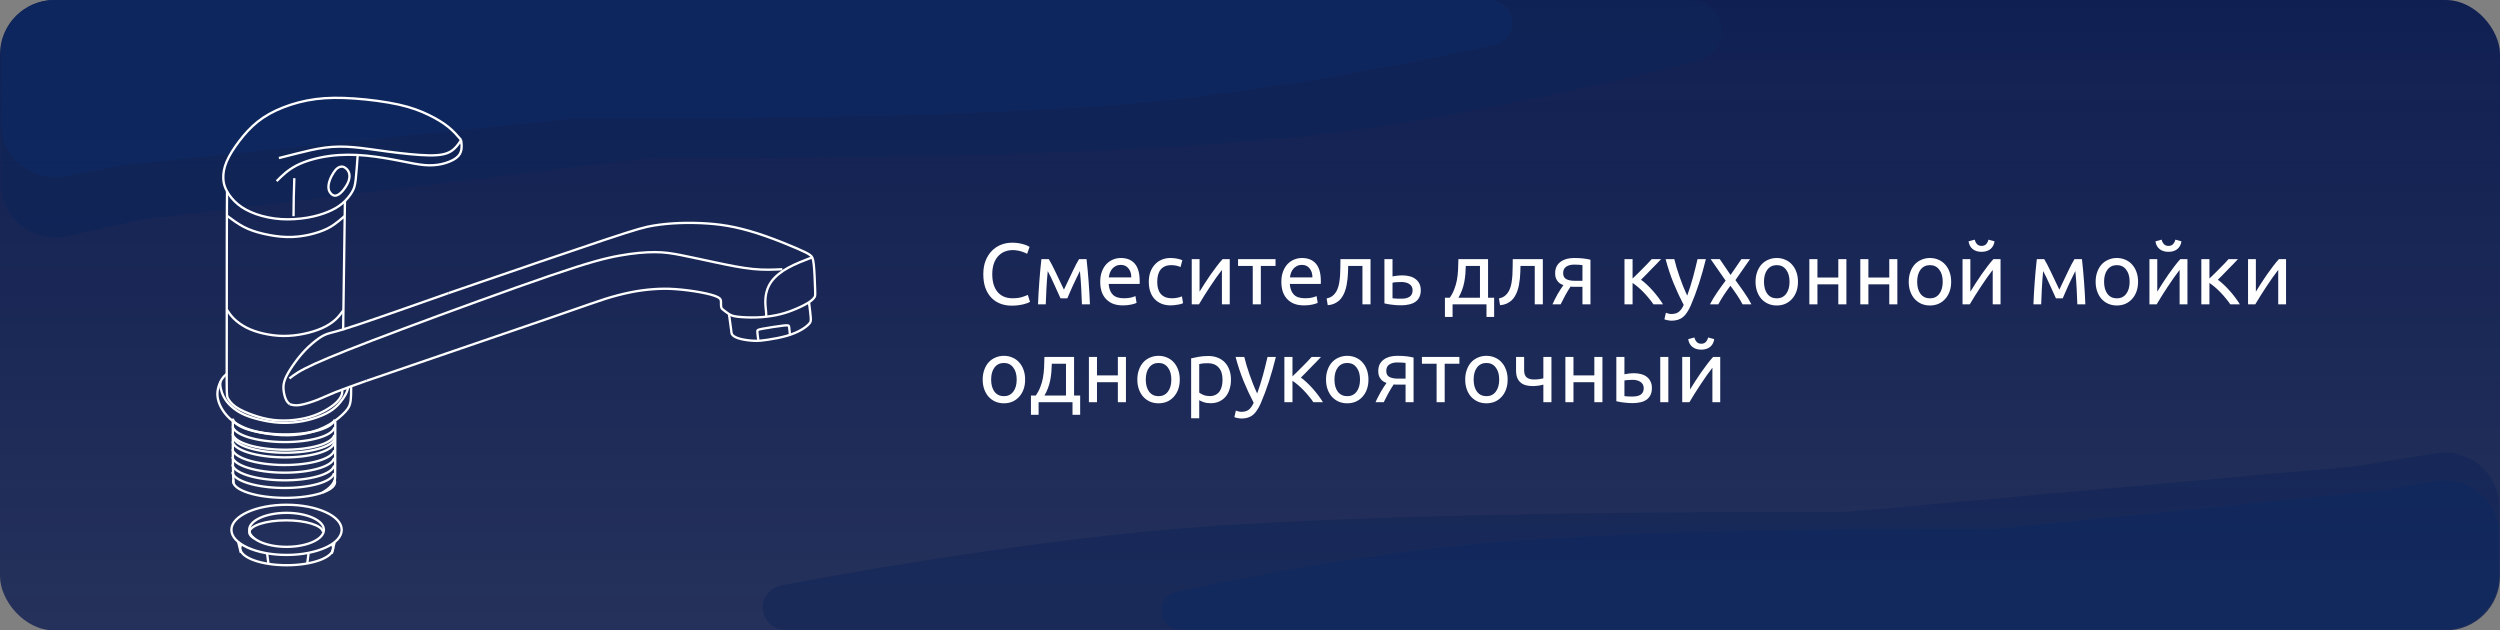 <svg width="230" height="58" viewBox="0 0 230 58" fill="none" xmlns="http://www.w3.org/2000/svg">
<rect x="0" y="0" width="230" height="58" fill="#808080" stroke="none"/>
<rect y="0" width="230" height="58" rx="5" fill="url(#paint0_linear_699_597)"/>
<path d="M108.203 48.651C92.583 49.95 74.764 53.301 71.824 53.866C71.54 53.921 71.281 54.034 71.045 54.2C69.404 55.358 70.223 57.94 72.231 57.94H224.923C227.684 57.94 229.923 55.701 229.923 52.94V46.623C229.923 43.541 227.162 41.193 224.12 41.688L216.713 42.893L193.124 45.004L169.773 47.094C169.614 47.108 169.48 47.115 169.32 47.114C166.162 47.097 128.856 46.933 108.203 48.651Z" fill="#0F2458" fill-opacity="0.5"/>
<path d="M136.198 49.99C124.291 51.091 110.724 53.913 108.258 54.439C107.997 54.494 107.754 54.609 107.544 54.773C106.219 55.812 106.953 57.94 108.637 57.94H224.923C227.684 57.94 229.923 55.701 229.923 52.94V49.208C229.923 46.09 227.101 43.733 224.033 44.288L219.751 45.062L201.588 46.869L183.689 48.65C183.512 48.667 183.353 48.675 183.176 48.674C180.238 48.657 151.938 48.535 136.198 49.99Z" fill="#0D2862" fill-opacity="0.5"/>
<path d="M120.572 12.469C135.612 10.773 152.712 6.47 156.315 5.538C156.774 5.419 157.183 5.187 157.526 4.858C159.364 3.101 158.12 -1.80105e-05 155.577 -1.80105e-05L5.069 -1.80105e-05C2.307 -1.80105e-05 0.069 2.239 0.069 5L0.069 16.86C0.069 20.055 3.025 22.431 6.146 21.742L13.146 20.198L36.5 17.364L59.531 14.569C59.745 14.543 59.937 14.531 60.153 14.532C63.821 14.558 100.3 14.755 120.572 12.469Z" fill="#0F2458" fill-opacity="0.7"/>
<path d="M105.965 9.373C119.373 8.079 134.643 4.77 137.505 4.134C137.821 4.064 138.11 3.921 138.361 3.717C139.885 2.47 139.003 7.23182e-05 137.035 7.23182e-05L5.068 7.23182e-05C2.307 7.23182e-05 0.068 2.239 0.068 5L0.068 11.319C0.068 14.452 2.917 16.814 5.995 16.233L11.561 15.182L32.083 13.052L52.33 10.951C52.514 10.931 52.676 10.922 52.861 10.924C56.04 10.943 88.135 11.093 105.965 9.373Z" fill="#0D2862" fill-opacity="0.7"/>
<path d="M42.424 12.877C42.074 12.47 41.723 12.062 41.243 11.674C40.763 11.286 40.153 10.916 39.429 10.566C38.704 10.216 37.865 9.886 36.683 9.622C35.501 9.358 33.974 9.161 32.635 9.065C31.295 8.969 30.141 8.974 29.051 9.116C27.961 9.258 26.935 9.536 26.036 9.891C25.136 10.245 24.363 10.674 23.7 11.203C23.037 11.731 22.485 12.358 22.001 12.995C21.516 13.633 21.1 14.281 20.853 14.864C20.605 15.447 20.527 15.965 20.543 16.407C20.558 16.849 20.668 17.217 20.89 17.611C21.111 18.006 21.446 18.429 21.889 18.792C22.332 19.155 22.884 19.459 23.559 19.697C24.234 19.934 25.032 20.106 25.858 20.159C26.683 20.213 27.535 20.149 28.268 20.026C29 19.902 29.613 19.72 30.144 19.502C30.675 19.285 31.124 19.033 31.506 18.707C31.889 18.382 32.206 17.983 32.399 17.651C32.593 17.318 32.662 17.052 32.727 16.494C32.791 15.937 32.85 15.086 32.909 14.236" stroke="white" stroke-width="0.216"/>
<path d="M25.451 16.664C25.969 16.146 26.488 15.629 27.298 15.216C28.109 14.803 29.212 14.496 30.332 14.348C31.453 14.199 32.591 14.209 33.733 14.321C34.875 14.434 36.021 14.649 36.91 14.823C37.8 14.998 38.433 15.131 39.015 15.184C39.598 15.237 40.13 15.209 40.642 15.093C41.155 14.977 41.647 14.774 41.958 14.541C42.27 14.308 42.4 14.044 42.447 13.762C42.495 13.479 42.459 13.178 42.442 13.027C42.424 12.877 42.424 12.877 42.296 13.07C42.168 13.262 41.913 13.648 41.502 13.909C41.091 14.17 40.525 14.307 39.493 14.294C38.462 14.28 36.964 14.115 35.718 13.951C34.471 13.788 33.475 13.625 32.552 13.544C31.629 13.463 30.779 13.464 29.887 13.582C28.996 13.699 28.062 13.934 27.35 14.113C26.639 14.292 26.149 14.417 25.659 14.541" stroke="white" stroke-width="0.216"/>
<path d="M31.551 15.339C31.709 15.377 31.864 15.5 31.97 15.638C32.075 15.776 32.13 15.928 32.148 16.095C32.165 16.261 32.144 16.442 32.084 16.625C32.025 16.809 31.928 16.994 31.8 17.191C31.672 17.388 31.513 17.595 31.345 17.747C31.177 17.898 30.999 17.994 30.843 18.001C30.687 18.007 30.553 17.923 30.444 17.805C30.334 17.686 30.248 17.533 30.224 17.327C30.201 17.121 30.24 16.862 30.332 16.597C30.425 16.332 30.57 16.061 30.702 15.861C30.834 15.66 30.952 15.53 31.092 15.441C31.232 15.351 31.393 15.302 31.551 15.339Z" stroke="white" stroke-width="0.216"/>
<path d="M27.077 16.392C27.057 16.991 27.037 17.59 27.025 18.174C27.013 18.757 27.009 19.325 27.005 19.893" stroke="white" stroke-width="0.216"/>
<path d="M20.889 17.612C20.881 18.298 20.873 18.984 20.868 22.074C20.863 25.163 20.861 30.656 20.858 33.465C20.854 36.275 20.85 36.401 20.957 36.618C21.063 36.834 21.28 37.142 21.681 37.425C22.081 37.708 22.664 37.966 23.264 38.177C23.864 38.388 24.481 38.553 25.123 38.632C25.766 38.71 26.434 38.703 27.081 38.632C27.728 38.56 28.355 38.425 28.939 38.21C29.523 37.994 30.064 37.698 30.453 37.428C30.841 37.158 31.077 36.914 31.228 36.707C31.379 36.499 31.446 36.328 31.473 36.194C31.5 36.062 31.488 35.966 31.482 35.919C31.476 35.871 31.476 35.871 31.476 35.871" stroke="white" stroke-width="0.216"/>
<path d="M31.734 18.498C31.679 22.459 31.624 26.42 31.569 30.381" stroke="white" stroke-width="0.216"/>
<path d="M20.874 19.842C21.373 20.213 21.872 20.585 22.414 20.868C22.956 21.151 23.541 21.346 24.219 21.504C24.897 21.663 25.666 21.786 26.394 21.804C27.122 21.823 27.808 21.737 28.443 21.595C29.077 21.452 29.66 21.252 30.108 21.032C30.556 20.811 30.867 20.57 31.113 20.374C31.358 20.177 31.537 20.026 31.715 19.874" stroke="white" stroke-width="0.216"/>
<path d="M20.862 28.475C21.044 28.751 21.226 29.026 21.517 29.314C21.807 29.601 22.207 29.899 22.67 30.137C23.132 30.375 23.657 30.552 24.23 30.683C24.802 30.814 25.421 30.9 26.051 30.907C26.68 30.914 27.32 30.843 27.939 30.715C28.558 30.588 29.156 30.404 29.657 30.178C30.158 29.951 30.561 29.682 30.868 29.401C31.175 29.12 31.385 28.827 31.596 28.535" stroke="white" stroke-width="0.216"/>
<path d="M32.307 35.522C32.306 36.027 32.304 36.532 32.254 36.901C32.203 37.27 32.104 37.504 31.789 37.855C31.474 38.207 30.942 38.676 30.315 39.048C29.688 39.42 28.965 39.694 28.216 39.856C27.467 40.018 26.691 40.069 25.903 40.032C25.115 39.996 24.315 39.872 23.698 39.731C23.08 39.591 22.645 39.433 22.242 39.237C21.839 39.041 21.467 38.806 21.143 38.51C20.82 38.214 20.543 37.857 20.35 37.503C20.157 37.148 20.048 36.797 20.013 36.48C19.978 36.163 20.018 35.881 20.095 35.607C20.173 35.334 20.288 35.07 20.421 34.869C20.554 34.668 20.705 34.53 20.857 34.392" stroke="white" stroke-width="0.216"/>
<path d="M26.651 37.187C26.899 37.259 27.147 37.331 27.605 37.259C28.063 37.187 28.73 36.971 29.251 36.765C29.772 36.559 30.147 36.363 30.87 36.075C31.593 35.788 32.664 35.409 33.2 35.219C33.735 35.029 33.735 35.029 33.735 35.029" stroke="white" stroke-width="0.216"/>
<path d="M32.031 35.638C31.986 35.827 31.942 36.017 31.792 36.294C31.642 36.572 31.387 36.937 31.092 37.248C30.797 37.559 30.462 37.815 29.993 38.051C29.524 38.286 28.921 38.501 28.322 38.647C27.724 38.793 27.129 38.87 26.559 38.895C25.989 38.919 25.444 38.892 24.84 38.798C24.236 38.706 23.574 38.547 23.043 38.37C22.512 38.193 22.112 37.997 21.758 37.757C21.404 37.518 21.095 37.234 20.871 36.948C20.647 36.662 20.509 36.372 20.417 36.114C20.325 35.857 20.28 35.63 20.266 35.467C20.252 35.303 20.27 35.203 20.287 35.102" stroke="white" stroke-width="0.216"/>
<path d="M41.256 26.969C38.027 28.107 34.798 29.244 32.96 29.856C31.122 30.468 30.675 30.555 30.325 30.652C29.975 30.75 29.721 30.859 29.348 31.118C28.975 31.377 28.483 31.785 28.035 32.258C27.586 32.731 27.181 33.269 26.87 33.731C26.558 34.193 26.34 34.58 26.215 34.915C26.09 35.249 26.058 35.532 26.085 35.849C26.112 36.166 26.199 36.516 26.304 36.745C26.408 36.974 26.529 37.081 26.651 37.188" stroke="white" stroke-width="0.216"/>
<path d="M33.735 35.029C40.387 32.754 47.038 30.478 50.679 29.221C54.32 27.964 54.95 27.727 55.683 27.497C56.415 27.267 57.25 27.045 58.014 26.891C58.778 26.737 59.471 26.652 60.122 26.604C60.772 26.557 61.379 26.547 62.114 26.598C62.848 26.648 63.709 26.758 64.43 26.891C65.15 27.024 65.729 27.179 66.024 27.328C66.318 27.477 66.329 27.619 66.331 27.789C66.333 27.958 66.326 28.155 66.36 28.279C66.394 28.403 66.468 28.453 66.594 28.548C66.719 28.643 66.897 28.784 67.068 28.893C67.238 29.002 67.403 29.078 67.834 29.134C68.264 29.189 68.961 29.222 69.603 29.202C70.245 29.182 70.832 29.108 71.355 29.005C71.878 28.902 72.338 28.769 72.853 28.57C73.368 28.372 73.938 28.108 74.306 27.885C74.674 27.662 74.84 27.478 74.924 27.359C75.007 27.24 75.009 27.185 74.99 26.608C74.972 26.031 74.933 24.933 74.866 24.323C74.799 23.712 74.705 23.591 74.512 23.453C74.319 23.316 74.029 23.163 73.322 22.858C72.615 22.552 71.492 22.093 70.454 21.728C69.415 21.362 68.46 21.091 67.59 20.905C66.72 20.72 65.934 20.62 65.097 20.562C64.261 20.504 63.374 20.488 62.523 20.52C61.672 20.552 60.857 20.633 60.125 20.753C59.392 20.872 58.742 21.03 55.611 22.073C52.48 23.115 46.868 25.042 44.062 26.005C41.257 26.969 41.257 26.969 41.257 26.969" stroke="white" stroke-width="0.216"/>
<path d="M74.427 27.809C74.497 28.352 74.567 28.894 74.589 29.212C74.611 29.53 74.585 29.624 74.455 29.773C74.325 29.922 74.091 30.127 73.742 30.331C73.394 30.536 72.932 30.74 72.369 30.901C71.805 31.062 71.141 31.18 70.642 31.256C70.142 31.333 69.807 31.368 69.39 31.353C68.973 31.338 68.475 31.272 68.11 31.176C67.745 31.08 67.514 30.953 67.401 30.831C67.287 30.708 67.291 30.59 67.255 30.268C67.219 29.946 67.143 29.419 67.067 28.893" stroke="white" stroke-width="0.216"/>
<path d="M69.772 31.352C69.729 31.032 69.686 30.712 69.676 30.536C69.667 30.36 69.69 30.33 70.175 30.241C70.66 30.152 71.606 30.005 72.086 29.951C72.566 29.898 72.579 29.938 72.601 30.095C72.622 30.253 72.651 30.529 72.68 30.804" stroke="white" stroke-width="0.216"/>
<path d="M74.719 23.675C73.942 23.974 73.165 24.273 72.511 24.634C71.858 24.995 71.328 25.417 70.982 25.89C70.635 26.363 70.474 26.886 70.427 27.389C70.379 27.893 70.447 28.376 70.475 28.665C70.503 28.953 70.493 29.046 70.483 29.139" stroke="white" stroke-width="0.216"/>
<path d="M71.972 24.77C71.128 24.81 70.284 24.851 69.252 24.746C68.22 24.642 66.999 24.392 65.835 24.145C64.671 23.897 63.564 23.652 62.682 23.477C61.8 23.304 61.143 23.201 60.263 23.196C59.383 23.192 58.279 23.286 57.001 23.516C55.722 23.746 54.268 24.111 50.637 25.352C47.006 26.594 41.198 28.711 37.049 30.265C32.899 31.819 30.407 32.809 28.947 33.474C27.486 34.14 27.058 34.479 26.629 34.819" stroke="white" stroke-width="0.216"/>
<path d="M26.363 46.438C29.165 46.438 31.437 47.471 31.437 48.746C31.437 50.02 29.165 51.054 26.363 51.054C23.561 51.054 21.29 50.02 21.29 48.746C21.29 47.471 23.561 46.438 26.363 46.438Z" stroke="white" stroke-width="0.216"/>
<path d="M26.363 47.182C28.261 47.182 29.799 47.882 29.799 48.746C29.799 49.609 28.261 50.309 26.363 50.309C24.465 50.309 22.926 49.609 22.926 48.746C22.926 47.882 24.465 47.182 26.363 47.182Z" stroke="white" stroke-width="0.216"/>
<path d="M23.404 49.542C23.108 49.377 22.938 49.185 22.938 48.98C22.938 48.367 24.454 47.871 26.326 47.871C28.132 47.871 29.607 48.333 29.709 48.916" stroke="white" stroke-width="0.216"/>
<path d="M30.526 50.065C30.606 50.184 30.648 50.309 30.648 50.437C30.648 51.3 28.734 52 26.374 52C24.013 52 22.1 51.3 22.1 50.437C22.1 50.312 22.139 50.191 22.215 50.075M23.184 49.396C23.196 49.391 23.209 49.386 23.221 49.381" stroke="white" stroke-width="0.216"/>
<path d="M21.913 49.855L22.163 50.86" stroke="white" stroke-width="0.216"/>
<path d="M30.773 49.935L30.523 50.939" stroke="white" stroke-width="0.216"/>
<path d="M24.573 50.906L24.696 51.875" stroke="white" stroke-width="0.216"/>
<path d="M28.385 50.91L28.263 51.879" stroke="white" stroke-width="0.216"/>
<path d="M21.42 38.554C21.414 40.707 21.414 42.7 21.451 43.779C21.462 44.077 21.475 44.306 21.493 44.482M29.691 45.313C29.994 45.127 30.259 44.923 30.436 44.735C30.668 44.489 30.75 44.269 30.791 44.159C30.832 44.048 30.832 44.048 30.835 42.943C30.837 42.065 30.842 40.491 30.847 38.772" stroke="white" stroke-width="0.216"/>
<path d="M30.788 44.166C30.812 44.228 30.825 44.291 30.824 44.355C30.817 45.178 28.712 45.826 26.123 45.802C23.534 45.778 21.44 45.091 21.447 44.267C21.448 44.222 21.454 44.178 21.467 44.134" stroke="white" stroke-width="0.216"/>
<path d="M30.821 40.286C30.679 41.07 28.629 41.674 26.127 41.65C23.625 41.627 21.586 40.985 21.458 40.199" stroke="white" stroke-width="0.216"/>
<path d="M30.775 38.6C30.633 39.384 28.583 39.988 26.081 39.965C23.579 39.941 21.54 39.299 21.412 38.513" stroke="white" stroke-width="0.216"/>
<path d="M30.769 39.304C30.627 40.088 28.577 40.692 26.075 40.669C23.573 40.645 21.535 40.003 21.406 39.217" stroke="white" stroke-width="0.216"/>
<path d="M30.763 40.009C30.621 40.792 28.571 41.396 26.07 41.373C23.568 41.35 21.529 40.707 21.4 39.921" stroke="white" stroke-width="0.216"/>
<path d="M30.757 40.712C30.615 41.496 28.566 42.1 26.064 42.077C23.562 42.053 21.523 41.411 21.395 40.624" stroke="white" stroke-width="0.216"/>
<path d="M30.75 41.416C30.608 42.2 28.559 42.804 26.057 42.781C23.555 42.757 21.516 42.115 21.388 41.329" stroke="white" stroke-width="0.216"/>
<path d="M30.744 42.121C30.603 42.904 28.553 43.508 26.051 43.485C23.549 43.462 21.51 42.819 21.382 42.033" stroke="white" stroke-width="0.216"/>
<path d="M30.739 42.824C30.597 43.608 28.547 44.212 26.045 44.188C23.543 44.165 21.504 43.523 21.376 42.737" stroke="white" stroke-width="0.216"/>
<path d="M30.732 43.528C30.59 44.312 28.54 44.916 26.038 44.892C23.536 44.869 21.497 44.227 21.369 43.44" stroke="white" stroke-width="0.216"/>
<path d="M93.072 28.12C92.683 28.12 92.328 28.056 92.008 27.928C91.688 27.8 91.413 27.613 91.184 27.368C90.955 27.123 90.776 26.821 90.648 26.464C90.525 26.101 90.464 25.688 90.464 25.224C90.464 24.76 90.533 24.349 90.672 23.992C90.816 23.629 91.008 23.325 91.248 23.08C91.488 22.835 91.768 22.648 92.088 22.52C92.408 22.392 92.749 22.328 93.112 22.328C93.341 22.328 93.547 22.344 93.728 22.376C93.915 22.408 94.075 22.445 94.208 22.488C94.347 22.531 94.459 22.573 94.544 22.616C94.629 22.659 94.688 22.691 94.72 22.712L94.496 23.352C94.448 23.32 94.379 23.285 94.288 23.248C94.197 23.211 94.093 23.173 93.976 23.136C93.864 23.099 93.739 23.069 93.6 23.048C93.467 23.021 93.331 23.008 93.192 23.008C92.899 23.008 92.635 23.059 92.4 23.16C92.165 23.261 91.965 23.408 91.8 23.6C91.635 23.792 91.507 24.027 91.416 24.304C91.331 24.576 91.288 24.883 91.288 25.224C91.288 25.555 91.325 25.856 91.4 26.128C91.48 26.4 91.597 26.635 91.752 26.832C91.907 27.024 92.099 27.173 92.328 27.28C92.563 27.387 92.835 27.44 93.144 27.44C93.501 27.44 93.797 27.403 94.032 27.328C94.267 27.253 94.443 27.187 94.56 27.128L94.76 27.768C94.723 27.795 94.656 27.829 94.56 27.872C94.464 27.909 94.344 27.947 94.2 27.984C94.056 28.021 93.888 28.053 93.696 28.08C93.504 28.107 93.296 28.12 93.072 28.12ZM96.393 24.936C96.34 25.464 96.3 25.992 96.273 26.52C96.246 27.043 96.225 27.536 96.209 28H95.497C95.508 27.675 95.524 27.336 95.545 26.984C95.566 26.627 95.59 26.269 95.617 25.912C95.644 25.549 95.673 25.195 95.705 24.848C95.737 24.496 95.772 24.16 95.809 23.84H96.489C96.66 24.117 96.86 24.499 97.089 24.984C97.318 25.464 97.582 26.019 97.881 26.648C98.18 26.019 98.444 25.464 98.673 24.984C98.902 24.499 99.102 24.117 99.273 23.84H99.961C99.998 24.16 100.033 24.496 100.065 24.848C100.097 25.195 100.126 25.549 100.153 25.912C100.18 26.269 100.204 26.627 100.225 26.984C100.246 27.336 100.262 27.675 100.273 28H99.537C99.521 27.536 99.5 27.043 99.473 26.52C99.446 25.992 99.406 25.464 99.353 24.936C99.268 25.101 99.169 25.301 99.057 25.536C98.945 25.765 98.833 26 98.721 26.24C98.614 26.48 98.513 26.709 98.417 26.928C98.321 27.147 98.246 27.32 98.193 27.448H97.569C97.51 27.315 97.43 27.139 97.329 26.92C97.233 26.701 97.129 26.472 97.017 26.232C96.91 25.987 96.801 25.749 96.689 25.52C96.577 25.285 96.478 25.091 96.393 24.936ZM101.221 25.928C101.221 25.56 101.274 25.24 101.381 24.968C101.487 24.691 101.629 24.461 101.805 24.28C101.981 24.099 102.183 23.963 102.413 23.872C102.642 23.781 102.877 23.736 103.117 23.736C103.677 23.736 104.106 23.912 104.405 24.264C104.703 24.611 104.852 25.141 104.852 25.856C104.852 25.888 104.852 25.931 104.852 25.984C104.852 26.032 104.85 26.077 104.845 26.12H101.997C102.029 26.552 102.154 26.88 102.373 27.104C102.591 27.328 102.933 27.44 103.397 27.44C103.658 27.44 103.877 27.419 104.053 27.376C104.234 27.328 104.37 27.283 104.461 27.24L104.565 27.864C104.474 27.912 104.314 27.963 104.085 28.016C103.861 28.069 103.605 28.096 103.317 28.096C102.954 28.096 102.639 28.043 102.373 27.936C102.111 27.824 101.895 27.672 101.725 27.48C101.554 27.288 101.426 27.061 101.34 26.8C101.261 26.533 101.221 26.243 101.221 25.928ZM104.077 25.52C104.082 25.184 103.997 24.909 103.821 24.696C103.65 24.477 103.413 24.368 103.109 24.368C102.938 24.368 102.786 24.403 102.653 24.472C102.525 24.536 102.415 24.621 102.325 24.728C102.234 24.835 102.162 24.957 102.109 25.096C102.061 25.235 102.029 25.376 102.013 25.52H104.077ZM107.729 28.096C107.393 28.096 107.097 28.043 106.841 27.936C106.591 27.829 106.377 27.68 106.201 27.488C106.031 27.296 105.903 27.069 105.817 26.808C105.732 26.541 105.689 26.248 105.689 25.928C105.689 25.608 105.735 25.315 105.825 25.048C105.921 24.781 106.055 24.552 106.225 24.36C106.396 24.163 106.604 24.011 106.849 23.904C107.1 23.792 107.377 23.736 107.681 23.736C107.868 23.736 108.055 23.752 108.241 23.784C108.428 23.816 108.607 23.867 108.777 23.936L108.609 24.568C108.497 24.515 108.367 24.472 108.217 24.44C108.073 24.408 107.919 24.392 107.753 24.392C107.337 24.392 107.017 24.523 106.793 24.784C106.575 25.045 106.465 25.427 106.465 25.928C106.465 26.152 106.489 26.357 106.537 26.544C106.591 26.731 106.671 26.891 106.777 27.024C106.889 27.157 107.031 27.261 107.201 27.336C107.372 27.405 107.58 27.44 107.825 27.44C108.023 27.44 108.201 27.421 108.361 27.384C108.521 27.347 108.647 27.307 108.737 27.264L108.841 27.888C108.799 27.915 108.737 27.941 108.657 27.968C108.577 27.989 108.487 28.008 108.385 28.024C108.284 28.045 108.175 28.061 108.057 28.072C107.945 28.088 107.836 28.096 107.729 28.096ZM113.136 23.84V28H112.416V24.832C112.256 25.035 112.08 25.272 111.888 25.544C111.696 25.816 111.504 26.099 111.312 26.392C111.12 26.68 110.936 26.965 110.76 27.248C110.584 27.531 110.432 27.781 110.304 28H109.64V23.84H110.36V26.832C110.499 26.603 110.656 26.352 110.832 26.08C111.008 25.803 111.189 25.531 111.376 25.264C111.568 24.992 111.757 24.733 111.944 24.488C112.136 24.237 112.315 24.021 112.48 23.84H113.136ZM117.349 23.84V24.464H115.997V28H115.253V24.464H113.901V23.84H117.349ZM117.885 25.928C117.885 25.56 117.938 25.24 118.045 24.968C118.151 24.691 118.293 24.461 118.469 24.28C118.645 24.099 118.847 23.963 119.077 23.872C119.306 23.781 119.541 23.736 119.781 23.736C120.341 23.736 120.77 23.912 121.069 24.264C121.367 24.611 121.517 25.141 121.517 25.856C121.517 25.888 121.517 25.931 121.517 25.984C121.517 26.032 121.514 26.077 121.509 26.12H118.661C118.693 26.552 118.818 26.88 119.037 27.104C119.255 27.328 119.597 27.44 120.061 27.44C120.322 27.44 120.541 27.419 120.717 27.376C120.898 27.328 121.034 27.283 121.125 27.24L121.229 27.864C121.138 27.912 120.978 27.963 120.749 28.016C120.525 28.069 120.269 28.096 119.981 28.096C119.618 28.096 119.303 28.043 119.037 27.936C118.775 27.824 118.559 27.672 118.389 27.48C118.218 27.288 118.09 27.061 118.005 26.8C117.925 26.533 117.885 26.243 117.885 25.928ZM120.741 25.52C120.746 25.184 120.661 24.909 120.485 24.696C120.314 24.477 120.077 24.368 119.773 24.368C119.602 24.368 119.45 24.403 119.317 24.472C119.189 24.536 119.079 24.621 118.989 24.728C118.898 24.835 118.826 24.957 118.773 25.096C118.725 25.235 118.693 25.376 118.677 25.52H120.741ZM124.033 24.464C124.033 24.64 124.028 24.829 124.017 25.032C124.012 25.229 123.999 25.429 123.977 25.632C123.956 25.829 123.927 26.027 123.889 26.224C123.852 26.416 123.804 26.597 123.745 26.768C123.687 26.939 123.612 27.099 123.521 27.248C123.436 27.397 123.329 27.531 123.201 27.648C123.073 27.76 122.924 27.856 122.753 27.936C122.583 28.011 122.383 28.059 122.153 28.08L122.049 27.456C122.311 27.403 122.516 27.304 122.665 27.16C122.82 27.016 122.943 26.84 123.033 26.632C123.113 26.451 123.172 26.245 123.209 26.016C123.247 25.787 123.273 25.549 123.289 25.304C123.305 25.053 123.313 24.803 123.313 24.552C123.319 24.301 123.321 24.064 123.321 23.84H126.089V28H125.345V24.464H124.033ZM128.943 27.48C129.257 27.48 129.505 27.419 129.687 27.296C129.868 27.173 129.959 26.976 129.959 26.704C129.959 26.571 129.932 26.456 129.879 26.36C129.825 26.264 129.751 26.187 129.655 26.128C129.564 26.064 129.457 26.019 129.335 25.992C129.212 25.96 129.081 25.944 128.943 25.944C128.799 25.944 128.649 25.949 128.495 25.96C128.345 25.965 128.217 25.981 128.111 26.008V27.44C128.143 27.445 128.191 27.451 128.255 27.456C128.319 27.461 128.388 27.467 128.463 27.472C128.543 27.472 128.623 27.475 128.703 27.48C128.788 27.48 128.868 27.48 128.943 27.48ZM127.367 27.912V23.84H128.111V25.432C128.153 25.421 128.209 25.411 128.279 25.4C128.353 25.389 128.431 25.379 128.511 25.368C128.596 25.357 128.684 25.349 128.775 25.344C128.865 25.339 128.951 25.336 129.031 25.336C129.26 25.336 129.476 25.363 129.679 25.416C129.881 25.464 130.057 25.544 130.207 25.656C130.361 25.763 130.484 25.904 130.575 26.08C130.665 26.251 130.711 26.456 130.711 26.696C130.711 26.947 130.668 27.16 130.583 27.336C130.497 27.512 130.375 27.656 130.215 27.768C130.055 27.88 129.863 27.96 129.639 28.008C129.42 28.061 129.175 28.088 128.903 28.088C128.636 28.088 128.375 28.072 128.119 28.04C127.863 28.013 127.612 27.971 127.367 27.912ZM132.933 27.392H133.381C133.557 27.136 133.695 26.872 133.797 26.6C133.903 26.328 133.983 26.048 134.037 25.76C134.09 25.467 134.125 25.163 134.141 24.848C134.157 24.528 134.167 24.192 134.173 23.84H136.901V27.392H137.461V29.16H136.757V28H133.637V29.16H132.933V27.392ZM136.157 27.392V24.464H134.853C134.847 24.715 134.834 24.968 134.813 25.224C134.791 25.475 134.757 25.725 134.709 25.976C134.661 26.221 134.591 26.464 134.501 26.704C134.415 26.939 134.306 27.168 134.173 27.392H136.157ZM139.885 24.464C139.885 24.64 139.88 24.829 139.869 25.032C139.864 25.229 139.85 25.429 139.829 25.632C139.808 25.829 139.778 26.027 139.741 26.224C139.704 26.416 139.656 26.597 139.597 26.768C139.538 26.939 139.464 27.099 139.373 27.248C139.288 27.397 139.181 27.531 139.053 27.648C138.925 27.76 138.776 27.856 138.605 27.936C138.434 28.011 138.234 28.059 138.005 28.08L137.901 27.456C138.162 27.403 138.368 27.304 138.517 27.16C138.672 27.016 138.794 26.84 138.885 26.632C138.965 26.451 139.024 26.245 139.061 26.016C139.098 25.787 139.125 25.549 139.141 25.304C139.157 25.053 139.165 24.803 139.165 24.552C139.17 24.301 139.173 24.064 139.173 23.84H141.941V28H141.197V24.464H139.885ZM144.938 26.384C144.858 26.384 144.781 26.384 144.706 26.384C144.631 26.379 144.559 26.373 144.49 26.368C144.319 26.624 144.154 26.899 143.994 27.192C143.839 27.48 143.701 27.749 143.578 28H142.826C142.89 27.845 142.965 27.688 143.05 27.528C143.135 27.363 143.221 27.203 143.306 27.048C143.397 26.893 143.487 26.747 143.578 26.608C143.669 26.469 143.754 26.344 143.834 26.232C143.685 26.179 143.562 26.115 143.466 26.04C143.37 25.96 143.293 25.872 143.234 25.776C143.175 25.68 143.133 25.579 143.106 25.472C143.085 25.36 143.074 25.248 143.074 25.136C143.074 24.901 143.117 24.696 143.202 24.52C143.293 24.344 143.415 24.2 143.57 24.088C143.725 23.971 143.906 23.883 144.114 23.824C144.327 23.765 144.559 23.736 144.81 23.736C145.162 23.736 145.461 23.752 145.706 23.784C145.951 23.816 146.157 23.853 146.322 23.896V28H145.586V26.384H144.938ZM145.586 24.392C145.527 24.381 145.429 24.371 145.29 24.36C145.157 24.349 145.002 24.344 144.826 24.344C144.522 24.344 144.277 24.408 144.09 24.536C143.903 24.659 143.81 24.856 143.81 25.128C143.81 25.395 143.906 25.579 144.098 25.68C144.29 25.781 144.538 25.832 144.842 25.832H145.586V24.392ZM150.973 25.736C151.138 25.853 151.317 26.003 151.509 26.184C151.701 26.36 151.887 26.552 152.069 26.76C152.255 26.968 152.429 27.181 152.589 27.4C152.749 27.613 152.885 27.813 152.997 28H152.117C151.999 27.819 151.861 27.635 151.701 27.448C151.546 27.256 151.383 27.072 151.213 26.896C151.042 26.72 150.869 26.557 150.693 26.408C150.517 26.259 150.351 26.133 150.197 26.032V28H149.453V23.84H150.197V25.624C150.325 25.501 150.471 25.36 150.637 25.2C150.802 25.035 150.967 24.869 151.133 24.704C151.303 24.533 151.461 24.373 151.605 24.224C151.749 24.069 151.866 23.941 151.957 23.84H152.821C152.703 23.968 152.565 24.115 152.405 24.28C152.25 24.44 152.087 24.605 151.917 24.776C151.751 24.947 151.586 25.117 151.421 25.288C151.255 25.453 151.106 25.603 150.973 25.736ZM153.261 28.776C153.32 28.803 153.395 28.827 153.485 28.848C153.581 28.875 153.675 28.888 153.765 28.888C154.059 28.888 154.288 28.821 154.453 28.688C154.619 28.56 154.768 28.349 154.901 28.056C154.565 27.416 154.251 26.739 153.957 26.024C153.669 25.304 153.429 24.576 153.237 23.84H154.037C154.096 24.08 154.165 24.339 154.245 24.616C154.331 24.893 154.424 25.179 154.525 25.472C154.627 25.765 154.736 26.059 154.853 26.352C154.971 26.645 155.093 26.928 155.221 27.2C155.424 26.64 155.6 26.085 155.749 25.536C155.899 24.987 156.04 24.421 156.173 23.84H156.941C156.749 24.624 156.536 25.379 156.301 26.104C156.067 26.824 155.813 27.499 155.541 28.128C155.435 28.368 155.323 28.573 155.205 28.744C155.093 28.92 154.968 29.064 154.829 29.176C154.691 29.288 154.533 29.371 154.357 29.424C154.187 29.477 153.992 29.504 153.773 29.504C153.715 29.504 153.653 29.499 153.589 29.488C153.525 29.483 153.461 29.472 153.397 29.456C153.339 29.445 153.283 29.432 153.229 29.416C153.181 29.4 153.147 29.387 153.125 29.376L153.261 28.776ZM160.316 28C160.257 27.883 160.185 27.752 160.1 27.608C160.014 27.464 159.921 27.317 159.82 27.168C159.718 27.013 159.614 26.861 159.508 26.712C159.401 26.563 159.297 26.421 159.196 26.288C159.094 26.421 158.99 26.565 158.884 26.72C158.777 26.869 158.673 27.021 158.572 27.176C158.476 27.325 158.385 27.472 158.3 27.616C158.214 27.76 158.142 27.888 158.084 28H157.316C157.502 27.637 157.724 27.269 157.98 26.896C158.241 26.517 158.5 26.157 158.756 25.816L157.38 23.84H158.22L159.212 25.296L160.212 23.84H161.004L159.66 25.768C159.916 26.115 160.177 26.483 160.444 26.872C160.716 27.256 160.945 27.632 161.132 28H160.316ZM165.414 25.92C165.414 26.251 165.366 26.549 165.27 26.816C165.174 27.083 165.038 27.312 164.862 27.504C164.691 27.696 164.486 27.845 164.246 27.952C164.006 28.053 163.744 28.104 163.462 28.104C163.179 28.104 162.918 28.053 162.678 27.952C162.438 27.845 162.23 27.696 162.054 27.504C161.883 27.312 161.75 27.083 161.654 26.816C161.558 26.549 161.51 26.251 161.51 25.92C161.51 25.595 161.558 25.299 161.654 25.032C161.75 24.76 161.883 24.528 162.054 24.336C162.23 24.144 162.438 23.997 162.678 23.896C162.918 23.789 163.179 23.736 163.462 23.736C163.744 23.736 164.006 23.789 164.246 23.896C164.486 23.997 164.691 24.144 164.862 24.336C165.038 24.528 165.174 24.76 165.27 25.032C165.366 25.299 165.414 25.595 165.414 25.92ZM164.638 25.92C164.638 25.451 164.531 25.08 164.318 24.808C164.11 24.531 163.824 24.392 163.462 24.392C163.099 24.392 162.811 24.531 162.598 24.808C162.39 25.08 162.286 25.451 162.286 25.92C162.286 26.389 162.39 26.763 162.598 27.04C162.811 27.312 163.099 27.448 163.462 27.448C163.824 27.448 164.11 27.312 164.318 27.04C164.531 26.763 164.638 26.389 164.638 25.92ZM169.868 28H169.124V26.16H167.204V28H166.46V23.84H167.204V25.536H169.124V23.84H169.868V28ZM174.556 28H173.812V26.16H171.892V28H171.148V23.84H171.892V25.536H173.812V23.84H174.556V28ZM179.507 25.92C179.507 26.251 179.459 26.549 179.363 26.816C179.267 27.083 179.131 27.312 178.955 27.504C178.785 27.696 178.579 27.845 178.339 27.952C178.099 28.053 177.838 28.104 177.555 28.104C177.273 28.104 177.011 28.053 176.771 27.952C176.531 27.845 176.323 27.696 176.147 27.504C175.977 27.312 175.843 27.083 175.747 26.816C175.651 26.549 175.603 26.251 175.603 25.92C175.603 25.595 175.651 25.299 175.747 25.032C175.843 24.76 175.977 24.528 176.147 24.336C176.323 24.144 176.531 23.997 176.771 23.896C177.011 23.789 177.273 23.736 177.555 23.736C177.838 23.736 178.099 23.789 178.339 23.896C178.579 23.997 178.785 24.144 178.955 24.336C179.131 24.528 179.267 24.76 179.363 25.032C179.459 25.299 179.507 25.595 179.507 25.92ZM178.731 25.92C178.731 25.451 178.625 25.08 178.411 24.808C178.203 24.531 177.918 24.392 177.555 24.392C177.193 24.392 176.905 24.531 176.691 24.808C176.483 25.08 176.379 25.451 176.379 25.92C176.379 26.389 176.483 26.763 176.691 27.04C176.905 27.312 177.193 27.448 177.555 27.448C177.918 27.448 178.203 27.312 178.411 27.04C178.625 26.763 178.731 26.389 178.731 25.92ZM184.05 23.84V28H183.33V24.832C183.17 25.035 182.994 25.272 182.802 25.544C182.61 25.816 182.418 26.099 182.226 26.392C182.034 26.68 181.85 26.965 181.674 27.248C181.498 27.531 181.346 27.781 181.218 28H180.554V23.84H181.274V26.832C181.413 26.603 181.57 26.352 181.746 26.08C181.922 25.803 182.103 25.531 182.29 25.264C182.482 24.992 182.671 24.733 182.858 24.488C183.05 24.237 183.229 24.021 183.394 23.84H184.05ZM182.306 23.168C181.97 23.168 181.695 23.083 181.482 22.912C181.274 22.741 181.149 22.504 181.106 22.2L181.674 22.048C181.717 22.219 181.789 22.357 181.89 22.464C181.991 22.571 182.13 22.624 182.306 22.624C182.482 22.624 182.621 22.571 182.722 22.464C182.823 22.357 182.895 22.219 182.938 22.048L183.498 22.2C183.455 22.504 183.33 22.741 183.122 22.912C182.914 23.083 182.642 23.168 182.306 23.168ZM187.971 24.936C187.918 25.464 187.878 25.992 187.851 26.52C187.824 27.043 187.803 27.536 187.787 28H187.075C187.086 27.675 187.102 27.336 187.123 26.984C187.144 26.627 187.168 26.269 187.195 25.912C187.222 25.549 187.251 25.195 187.283 24.848C187.315 24.496 187.35 24.16 187.387 23.84H188.067C188.238 24.117 188.438 24.499 188.667 24.984C188.896 25.464 189.16 26.019 189.459 26.648C189.758 26.019 190.022 25.464 190.251 24.984C190.48 24.499 190.68 24.117 190.851 23.84H191.539C191.576 24.16 191.611 24.496 191.643 24.848C191.675 25.195 191.704 25.549 191.731 25.912C191.758 26.269 191.782 26.627 191.803 26.984C191.824 27.336 191.84 27.675 191.851 28H191.115C191.099 27.536 191.078 27.043 191.051 26.52C191.024 25.992 190.984 25.464 190.931 24.936C190.846 25.101 190.747 25.301 190.635 25.536C190.523 25.765 190.411 26 190.299 26.24C190.192 26.48 190.091 26.709 189.995 26.928C189.899 27.147 189.824 27.32 189.771 27.448H189.147C189.088 27.315 189.008 27.139 188.907 26.92C188.811 26.701 188.707 26.472 188.595 26.232C188.488 25.987 188.379 25.749 188.267 25.52C188.155 25.285 188.056 25.091 187.971 24.936ZM196.703 25.92C196.703 26.251 196.655 26.549 196.559 26.816C196.463 27.083 196.327 27.312 196.151 27.504C195.98 27.696 195.775 27.845 195.535 27.952C195.295 28.053 195.033 28.104 194.751 28.104C194.468 28.104 194.207 28.053 193.967 27.952C193.727 27.845 193.519 27.696 193.343 27.504C193.172 27.312 193.039 27.083 192.943 26.816C192.847 26.549 192.799 26.251 192.799 25.92C192.799 25.595 192.847 25.299 192.943 25.032C193.039 24.76 193.172 24.528 193.343 24.336C193.519 24.144 193.727 23.997 193.967 23.896C194.207 23.789 194.468 23.736 194.751 23.736C195.033 23.736 195.295 23.789 195.535 23.896C195.775 23.997 195.98 24.144 196.151 24.336C196.327 24.528 196.463 24.76 196.559 25.032C196.655 25.299 196.703 25.595 196.703 25.92ZM195.927 25.92C195.927 25.451 195.82 25.08 195.607 24.808C195.399 24.531 195.113 24.392 194.751 24.392C194.388 24.392 194.1 24.531 193.887 24.808C193.679 25.08 193.575 25.451 193.575 25.92C193.575 26.389 193.679 26.763 193.887 27.04C194.1 27.312 194.388 27.448 194.751 27.448C195.113 27.448 195.399 27.312 195.607 27.04C195.82 26.763 195.927 26.389 195.927 25.92ZM201.245 23.84V28H200.525V24.832C200.365 25.035 200.189 25.272 199.997 25.544C199.805 25.816 199.613 26.099 199.421 26.392C199.229 26.68 199.045 26.965 198.869 27.248C198.693 27.531 198.541 27.781 198.413 28H197.749V23.84H198.469V26.832C198.608 26.603 198.765 26.352 198.941 26.08C199.117 25.803 199.299 25.531 199.485 25.264C199.677 24.992 199.867 24.733 200.053 24.488C200.245 24.237 200.424 24.021 200.589 23.84H201.245ZM199.501 23.168C199.165 23.168 198.891 23.083 198.677 22.912C198.469 22.741 198.344 22.504 198.301 22.2L198.869 22.048C198.912 22.219 198.984 22.357 199.085 22.464C199.187 22.571 199.325 22.624 199.501 22.624C199.677 22.624 199.816 22.571 199.917 22.464C200.019 22.357 200.091 22.219 200.133 22.048L200.693 22.2C200.651 22.504 200.525 22.741 200.317 22.912C200.109 23.083 199.837 23.168 199.501 23.168ZM204.043 25.736C204.208 25.853 204.387 26.003 204.579 26.184C204.771 26.36 204.957 26.552 205.139 26.76C205.325 26.968 205.499 27.181 205.659 27.4C205.819 27.613 205.955 27.813 206.067 28H205.187C205.069 27.819 204.931 27.635 204.771 27.448C204.616 27.256 204.453 27.072 204.283 26.896C204.112 26.72 203.939 26.557 203.763 26.408C203.587 26.259 203.421 26.133 203.267 26.032V28H202.523V23.84H203.267V25.624C203.395 25.501 203.541 25.36 203.707 25.2C203.872 25.035 204.037 24.869 204.203 24.704C204.373 24.533 204.531 24.373 204.675 24.224C204.819 24.069 204.936 23.941 205.027 23.84H205.891C205.773 23.968 205.635 24.115 205.475 24.28C205.32 24.44 205.157 24.605 204.987 24.776C204.821 24.947 204.656 25.117 204.491 25.288C204.325 25.453 204.176 25.603 204.043 25.736ZM210.316 23.84V28H209.596V24.832C209.436 25.035 209.26 25.272 209.068 25.544C208.876 25.816 208.684 26.099 208.492 26.392C208.3 26.68 208.116 26.965 207.94 27.248C207.764 27.531 207.612 27.781 207.484 28H206.82V23.84H207.54V26.832C207.678 26.603 207.836 26.352 208.012 26.08C208.188 25.803 208.369 25.531 208.556 25.264C208.748 24.992 208.937 24.733 209.124 24.488C209.316 24.237 209.494 24.021 209.66 23.84H210.316ZM94.312 34.92C94.312 35.251 94.264 35.549 94.168 35.816C94.072 36.083 93.936 36.312 93.76 36.504C93.589 36.696 93.384 36.845 93.144 36.952C92.904 37.053 92.643 37.104 92.36 37.104C92.077 37.104 91.816 37.053 91.576 36.952C91.336 36.845 91.128 36.696 90.952 36.504C90.781 36.312 90.648 36.083 90.552 35.816C90.456 35.549 90.408 35.251 90.408 34.92C90.408 34.595 90.456 34.299 90.552 34.032C90.648 33.76 90.781 33.528 90.952 33.336C91.128 33.144 91.336 32.997 91.576 32.896C91.816 32.789 92.077 32.736 92.36 32.736C92.643 32.736 92.904 32.789 93.144 32.896C93.384 32.997 93.589 33.144 93.76 33.336C93.936 33.528 94.072 33.76 94.168 34.032C94.264 34.299 94.312 34.595 94.312 34.92ZM93.536 34.92C93.536 34.451 93.429 34.08 93.216 33.808C93.008 33.531 92.723 33.392 92.36 33.392C91.997 33.392 91.709 33.531 91.496 33.808C91.288 34.08 91.184 34.451 91.184 34.92C91.184 35.389 91.288 35.763 91.496 36.04C91.709 36.312 91.997 36.448 92.36 36.448C92.723 36.448 93.008 36.312 93.216 36.04C93.429 35.763 93.536 35.389 93.536 34.92ZM94.847 36.392H95.295C95.471 36.136 95.609 35.872 95.711 35.6C95.817 35.328 95.897 35.048 95.951 34.76C96.004 34.467 96.039 34.163 96.055 33.848C96.071 33.528 96.081 33.192 96.087 32.84H98.815V36.392H99.375V38.16H98.671V37H95.551V38.16H94.847V36.392ZM98.071 36.392V33.464H96.767C96.761 33.715 96.748 33.968 96.727 34.224C96.705 34.475 96.671 34.725 96.623 34.976C96.575 35.221 96.505 35.464 96.415 35.704C96.329 35.939 96.22 36.168 96.087 36.392H98.071ZM103.587 37H102.843V35.16H100.923V37H100.179V32.84H100.923V34.536H102.843V32.84H103.587V37ZM108.539 34.92C108.539 35.251 108.491 35.549 108.395 35.816C108.299 36.083 108.163 36.312 107.987 36.504C107.816 36.696 107.611 36.845 107.371 36.952C107.131 37.053 106.869 37.104 106.587 37.104C106.304 37.104 106.043 37.053 105.803 36.952C105.563 36.845 105.355 36.696 105.179 36.504C105.008 36.312 104.875 36.083 104.779 35.816C104.683 35.549 104.635 35.251 104.635 34.92C104.635 34.595 104.683 34.299 104.779 34.032C104.875 33.76 105.008 33.528 105.179 33.336C105.355 33.144 105.563 32.997 105.803 32.896C106.043 32.789 106.304 32.736 106.587 32.736C106.869 32.736 107.131 32.789 107.371 32.896C107.611 32.997 107.816 33.144 107.987 33.336C108.163 33.528 108.299 33.76 108.395 34.032C108.491 34.299 108.539 34.595 108.539 34.92ZM107.763 34.92C107.763 34.451 107.656 34.08 107.443 33.808C107.235 33.531 106.949 33.392 106.587 33.392C106.224 33.392 105.936 33.531 105.723 33.808C105.515 34.08 105.411 34.451 105.411 34.92C105.411 35.389 105.515 35.763 105.723 36.04C105.936 36.312 106.224 36.448 106.587 36.448C106.949 36.448 107.235 36.312 107.443 36.04C107.656 35.763 107.763 35.389 107.763 34.92ZM112.473 34.928C112.473 34.443 112.353 34.069 112.113 33.808C111.873 33.547 111.553 33.416 111.153 33.416C110.929 33.416 110.753 33.424 110.625 33.44C110.503 33.456 110.404 33.475 110.329 33.496V36.12C110.42 36.195 110.551 36.267 110.721 36.336C110.892 36.405 111.079 36.44 111.281 36.44C111.495 36.44 111.676 36.403 111.825 36.328C111.98 36.248 112.105 36.141 112.201 36.008C112.297 35.869 112.367 35.709 112.409 35.528C112.452 35.341 112.473 35.141 112.473 34.928ZM113.249 34.928C113.249 35.243 113.207 35.533 113.121 35.8C113.041 36.067 112.921 36.296 112.761 36.488C112.601 36.68 112.404 36.829 112.169 36.936C111.94 37.043 111.676 37.096 111.377 37.096C111.137 37.096 110.924 37.064 110.737 37C110.556 36.936 110.42 36.875 110.329 36.816V38.48H109.585V32.968C109.761 32.925 109.98 32.88 110.241 32.832C110.508 32.779 110.815 32.752 111.161 32.752C111.481 32.752 111.769 32.803 112.025 32.904C112.281 33.005 112.5 33.149 112.681 33.336C112.863 33.523 113.001 33.752 113.097 34.024C113.199 34.291 113.249 34.592 113.249 34.928ZM113.699 37.776C113.758 37.803 113.832 37.827 113.923 37.848C114.019 37.875 114.112 37.888 114.203 37.888C114.496 37.888 114.726 37.821 114.891 37.688C115.056 37.56 115.206 37.349 115.339 37.056C115.003 36.416 114.688 35.739 114.395 35.024C114.107 34.304 113.867 33.576 113.675 32.84H114.475C114.534 33.08 114.603 33.339 114.683 33.616C114.768 33.893 114.862 34.179 114.963 34.472C115.064 34.765 115.174 35.059 115.291 35.352C115.408 35.645 115.531 35.928 115.659 36.2C115.862 35.64 116.038 35.085 116.187 34.536C116.336 33.987 116.478 33.421 116.611 32.84H117.379C117.187 33.624 116.974 34.379 116.739 35.104C116.504 35.824 116.251 36.499 115.979 37.128C115.872 37.368 115.76 37.573 115.643 37.744C115.531 37.92 115.406 38.064 115.267 38.176C115.128 38.288 114.971 38.371 114.795 38.424C114.624 38.477 114.43 38.504 114.211 38.504C114.152 38.504 114.091 38.499 114.027 38.488C113.963 38.483 113.899 38.472 113.835 38.456C113.776 38.445 113.72 38.432 113.667 38.416C113.619 38.4 113.584 38.387 113.563 38.376L113.699 37.776ZM119.683 34.736C119.849 34.853 120.027 35.003 120.219 35.184C120.411 35.36 120.598 35.552 120.779 35.76C120.966 35.968 121.139 36.181 121.299 36.4C121.459 36.613 121.595 36.813 121.707 37H120.827C120.71 36.819 120.571 36.635 120.411 36.448C120.257 36.256 120.094 36.072 119.923 35.896C119.753 35.72 119.579 35.557 119.403 35.408C119.227 35.259 119.062 35.133 118.907 35.032V37H118.163V32.84H118.907V34.624C119.035 34.501 119.182 34.36 119.347 34.2C119.513 34.035 119.678 33.869 119.843 33.704C120.014 33.533 120.171 33.373 120.315 33.224C120.459 33.069 120.577 32.941 120.667 32.84H121.531C121.414 32.968 121.275 33.115 121.115 33.28C120.961 33.44 120.798 33.605 120.627 33.776C120.462 33.947 120.297 34.117 120.131 34.288C119.966 34.453 119.817 34.603 119.683 34.736ZM125.898 34.92C125.898 35.251 125.85 35.549 125.754 35.816C125.658 36.083 125.522 36.312 125.346 36.504C125.175 36.696 124.97 36.845 124.73 36.952C124.49 37.053 124.229 37.104 123.946 37.104C123.663 37.104 123.402 37.053 123.162 36.952C122.922 36.845 122.714 36.696 122.538 36.504C122.367 36.312 122.234 36.083 122.138 35.816C122.042 35.549 121.994 35.251 121.994 34.92C121.994 34.595 122.042 34.299 122.138 34.032C122.234 33.76 122.367 33.528 122.538 33.336C122.714 33.144 122.922 32.997 123.162 32.896C123.402 32.789 123.663 32.736 123.946 32.736C124.229 32.736 124.49 32.789 124.73 32.896C124.97 32.997 125.175 33.144 125.346 33.336C125.522 33.528 125.658 33.76 125.754 34.032C125.85 34.299 125.898 34.595 125.898 34.92ZM125.122 34.92C125.122 34.451 125.015 34.08 124.802 33.808C124.594 33.531 124.309 33.392 123.946 33.392C123.583 33.392 123.295 33.531 123.082 33.808C122.874 34.08 122.77 34.451 122.77 34.92C122.77 35.389 122.874 35.763 123.082 36.04C123.295 36.312 123.583 36.448 123.946 36.448C124.309 36.448 124.594 36.312 124.802 36.04C125.015 35.763 125.122 35.389 125.122 34.92ZM128.665 35.384C128.585 35.384 128.507 35.384 128.433 35.384C128.358 35.379 128.286 35.373 128.217 35.368C128.046 35.624 127.881 35.899 127.721 36.192C127.566 36.48 127.427 36.749 127.305 37H126.553C126.617 36.845 126.691 36.688 126.777 36.528C126.862 36.363 126.947 36.203 127.033 36.048C127.123 35.893 127.214 35.747 127.305 35.608C127.395 35.469 127.481 35.344 127.561 35.232C127.411 35.179 127.289 35.115 127.193 35.04C127.097 34.96 127.019 34.872 126.961 34.776C126.902 34.68 126.859 34.579 126.833 34.472C126.811 34.36 126.801 34.248 126.801 34.136C126.801 33.901 126.843 33.696 126.929 33.52C127.019 33.344 127.142 33.2 127.297 33.088C127.451 32.971 127.633 32.883 127.841 32.824C128.054 32.765 128.286 32.736 128.537 32.736C128.889 32.736 129.187 32.752 129.433 32.784C129.678 32.816 129.883 32.853 130.049 32.896V37H129.313V35.384H128.665ZM129.313 33.392C129.254 33.381 129.155 33.371 129.017 33.36C128.883 33.349 128.729 33.344 128.553 33.344C128.249 33.344 128.003 33.408 127.817 33.536C127.63 33.659 127.537 33.856 127.537 34.128C127.537 34.395 127.633 34.579 127.825 34.68C128.017 34.781 128.265 34.832 128.569 34.832H129.313V33.392ZM134.264 32.84V33.464H132.912V37H132.168V33.464H130.816V32.84H134.264ZM138.703 34.92C138.703 35.251 138.655 35.549 138.559 35.816C138.463 36.083 138.327 36.312 138.151 36.504C137.98 36.696 137.775 36.845 137.535 36.952C137.295 37.053 137.033 37.104 136.751 37.104C136.468 37.104 136.207 37.053 135.967 36.952C135.727 36.845 135.519 36.696 135.343 36.504C135.172 36.312 135.039 36.083 134.943 35.816C134.847 35.549 134.799 35.251 134.799 34.92C134.799 34.595 134.847 34.299 134.943 34.032C135.039 33.76 135.172 33.528 135.343 33.336C135.519 33.144 135.727 32.997 135.967 32.896C136.207 32.789 136.468 32.736 136.751 32.736C137.033 32.736 137.295 32.789 137.535 32.896C137.775 32.997 137.98 33.144 138.151 33.336C138.327 33.528 138.463 33.76 138.559 34.032C138.655 34.299 138.703 34.595 138.703 34.92ZM137.927 34.92C137.927 34.451 137.82 34.08 137.607 33.808C137.399 33.531 137.113 33.392 136.751 33.392C136.388 33.392 136.1 33.531 135.887 33.808C135.679 34.08 135.575 34.451 135.575 34.92C135.575 35.389 135.679 35.763 135.887 36.04C136.1 36.312 136.388 36.448 136.751 36.448C137.113 36.448 137.399 36.312 137.607 36.04C137.82 35.763 137.927 35.389 137.927 34.92ZM140.221 32.84V34.064C140.221 34.379 140.301 34.6 140.461 34.728C140.621 34.851 140.84 34.912 141.117 34.912C141.32 34.912 141.488 34.901 141.621 34.88C141.76 34.859 141.883 34.835 141.989 34.808V32.84H142.733V37H141.989V35.384C141.947 35.395 141.891 35.408 141.821 35.424C141.752 35.44 141.672 35.456 141.581 35.472C141.496 35.483 141.405 35.493 141.309 35.504C141.213 35.515 141.12 35.52 141.029 35.52C140.8 35.52 140.589 35.496 140.397 35.448C140.211 35.4 140.048 35.32 139.909 35.208C139.776 35.096 139.669 34.949 139.589 34.768C139.515 34.581 139.477 34.349 139.477 34.072V32.84H140.221ZM147.423 37H146.679V35.16H144.759V37H144.015V32.84H144.759V34.536H146.679V32.84H147.423V37ZM150.231 34.944C150.087 34.944 149.945 34.949 149.807 34.96C149.673 34.965 149.553 34.981 149.447 35.008V36.44C149.479 36.445 149.524 36.451 149.583 36.456C149.647 36.461 149.713 36.467 149.783 36.472C149.857 36.472 149.932 36.475 150.007 36.48C150.081 36.48 150.148 36.48 150.207 36.48C150.532 36.48 150.783 36.419 150.959 36.296C151.135 36.173 151.223 35.976 151.223 35.704C151.223 35.571 151.193 35.456 151.135 35.36C151.081 35.264 151.007 35.187 150.911 35.128C150.82 35.064 150.716 35.019 150.599 34.992C150.481 34.96 150.359 34.944 150.231 34.944ZM148.703 32.84H149.447V34.432C149.537 34.411 149.668 34.389 149.839 34.368C150.015 34.347 150.183 34.336 150.343 34.336C150.561 34.336 150.769 34.363 150.967 34.416C151.164 34.464 151.337 34.544 151.487 34.656C151.636 34.763 151.753 34.904 151.839 35.08C151.929 35.251 151.975 35.456 151.975 35.696C151.975 35.947 151.932 36.16 151.847 36.336C151.761 36.512 151.641 36.656 151.487 36.768C151.332 36.88 151.145 36.96 150.927 37.008C150.708 37.061 150.468 37.088 150.207 37.088C149.956 37.088 149.703 37.072 149.447 37.04C149.191 37.013 148.943 36.971 148.703 36.912V32.84ZM153.487 37H152.743V32.84H153.487V37ZM158.261 32.84V37H157.541V33.832C157.381 34.035 157.205 34.272 157.013 34.544C156.821 34.816 156.629 35.099 156.437 35.392C156.245 35.68 156.061 35.965 155.885 36.248C155.709 36.531 155.557 36.781 155.429 37H154.765V32.84H155.485V35.832C155.624 35.603 155.781 35.352 155.957 35.08C156.133 34.803 156.314 34.531 156.501 34.264C156.693 33.992 156.882 33.733 157.069 33.488C157.261 33.237 157.44 33.021 157.605 32.84H158.261ZM156.517 32.168C156.181 32.168 155.906 32.083 155.693 31.912C155.485 31.741 155.36 31.504 155.317 31.2L155.885 31.048C155.928 31.219 156 31.357 156.101 31.464C156.202 31.571 156.341 31.624 156.517 31.624C156.693 31.624 156.832 31.571 156.933 31.464C157.034 31.357 157.106 31.219 157.149 31.048L157.709 31.2C157.666 31.504 157.541 31.741 157.333 31.912C157.125 32.083 156.853 32.168 156.517 32.168Z" fill="white"/>
<defs>
<linearGradient id="paint0_linear_699_597" x1="115" y1="0" x2="115" y2="58" gradientUnits="userSpaceOnUse">
<stop stop-color="#101F52"/>
<stop offset="1" stop-color="#101F52" stop-opacity="0.812"/>
<stop offset="1" stop-color="#101F52" stop-opacity="0"/>
</linearGradient>
</defs>
</svg>
